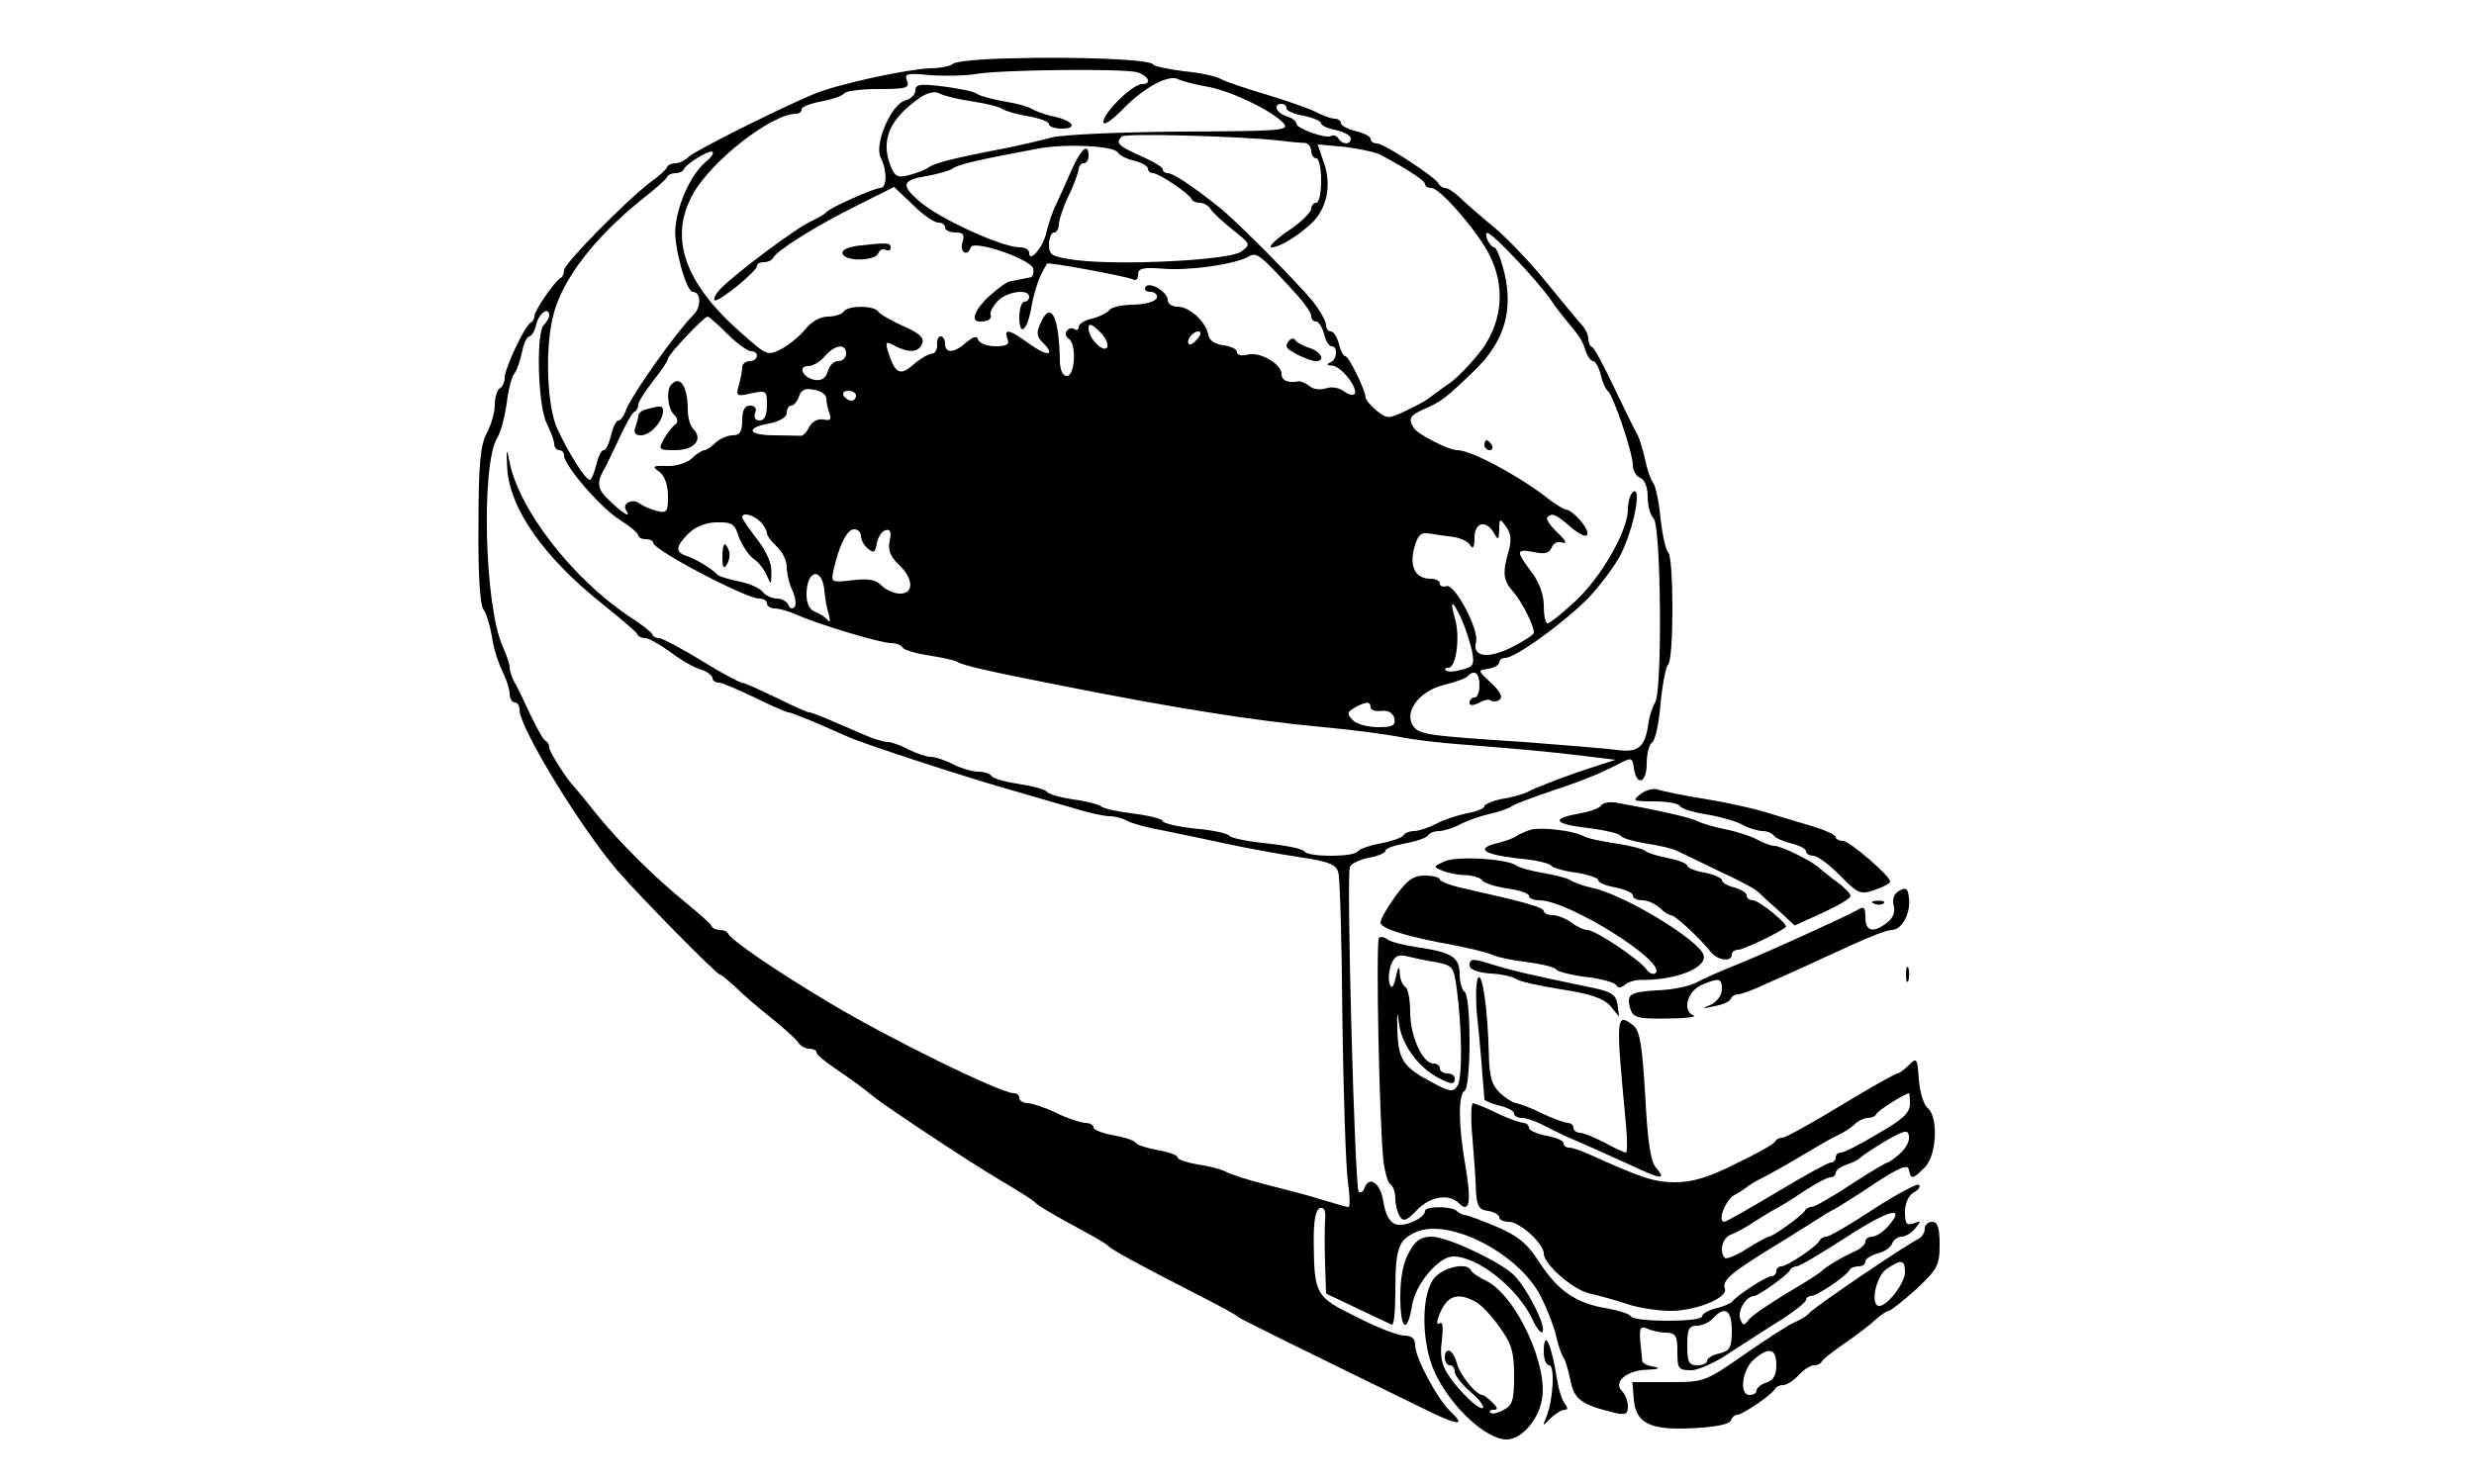 <?xml version="1.0" standalone="no"?>
<!DOCTYPE svg PUBLIC "-//W3C//DTD SVG 20010904//EN"
 "http://www.w3.org/TR/2001/REC-SVG-20010904/DTD/svg10.dtd">
<svg version="1.0" xmlns="http://www.w3.org/2000/svg"
 width="500pt" height="300pt" viewBox="0 0 500 300"
 preserveAspectRatio="xMidYMid meet">

<g transform="translate(0,300) scale(0.1,-0.1)"
fill="#000000" stroke="none">
<path d="M2041 2882 c-58 -1 -110 -6 -115 -11 -6 -5 -27 -9 -46 -9 -48 -2
-187 -32 -235 -52 -63 -26 -242 -115 -253 -127 -7 -7 -19 -13 -27 -13 -7 0
-15 -3 -17 -8 -1 -4 -16 -18 -33 -30 -50 -38 -175 -165 -175 -178 0 -7 -3 -14
-7 -16 -11 -5 -53 -66 -53 -77 0 -5 -3 -11 -7 -13 -12 -5 -53 -93 -53 -111 0
-9 -4 -19 -10 -22 -5 -3 -10 -18 -10 -33 0 -15 -7 -40 -16 -57 -13 -24 -17
-62 -17 -187 -1 -95 3 -162 10 -170 6 -7 13 -32 17 -54 3 -23 13 -54 21 -70 8
-16 15 -37 15 -46 0 -10 5 -18 10 -18 6 0 10 -7 10 -15 0 -36 122 -236 197
-324 44 -51 201 -211 208 -211 2 0 17 -12 32 -26 15 -15 48 -43 73 -63 25 -20
49 -42 53 -48 4 -7 15 -13 22 -13 8 0 15 -3 15 -7 0 -5 17 -19 38 -33 36 -25
51 -35 75 -55 24 -20 193 -132 257 -170 36 -21 67 -41 70 -44 7 -8 34 -24 95
-57 28 -15 52 -29 55 -33 6 -7 66 -40 180 -98 41 -21 77 -40 80 -44 4 -4 83
-43 394 -195 55 -26 68 -26 37 3 -26 25 -71 108 -71 134 0 13 -7 19 -22 19
-13 0 -56 17 -97 38 -83 41 -85 44 -86 156 0 39 4 61 13 64 8 2 12 -6 10 -25
-1 -15 -1 -55 0 -88 l2 -60 63 -30 c34 -16 65 -31 70 -33 4 -2 7 27 7 65 0 90
6 106 41 122 67 30 207 -42 252 -128 14 -27 28 -64 32 -82 4 -19 11 -38 15
-44 4 -5 10 -26 14 -46 7 -38 23 -49 89 -65 22 -5 27 -3 27 13 0 10 -5 24 -12
31 -18 18 9 42 51 43 23 1 28 3 14 6 -13 2 -23 7 -24 11 0 4 -2 22 -4 40 -2
28 0 32 14 26 9 -4 26 -8 39 -8 19 -1 22 -7 22 -38 0 -35 2 -38 28 -38 15 0
52 17 82 38 31 20 77 50 103 66 26 17 47 34 47 38 0 4 5 8 10 8 12 0 73 41 78
53 2 4 10 7 18 7 8 0 14 4 14 10 0 5 11 12 24 16 14 3 27 12 30 20 3 8 12 14
19 14 8 0 21 8 28 17 12 15 12 16 -3 10 -15 -5 -18 -1 -18 23 0 17 7 33 17 39
10 5 15 12 11 16 -3 3 -45 -19 -91 -49 -47 -31 -90 -56 -96 -56 -5 0 -11 -3
-13 -7 -5 -12 -66 -53 -78 -53 -5 0 -10 -4 -10 -10 0 -5 -5 -10 -10 -10 -11 0
-70 -39 -80 -52 -3 -3 -18 -10 -33 -13 -15 -4 -27 -11 -27 -16 0 -12 -137 -12
-144 0 -3 5 -25 12 -48 16 -62 10 -99 35 -136 92 -31 47 -48 59 -127 89 -11 4
-23 8 -27 8 -3 1 -10 4 -14 8 -10 10 -64 10 -64 0 0 -14 -41 -33 -59 -27 -12
4 -21 19 -25 45 -6 39 -29 55 -39 27 -2 -6 -7 -9 -11 -6 -8 7 -25 636 -18 656
2 7 19 15 38 19 19 3 34 10 34 14 0 5 18 11 40 15 22 4 42 11 46 16 3 5 13 9
22 9 9 0 29 6 44 14 15 8 42 17 60 21 18 4 38 11 43 15 6 4 39 17 75 29 69 23
99 35 142 57 25 13 27 13 30 -8 5 -38 26 -32 26 8 0 20 5 40 11 43 6 4 14 39
17 79 4 40 11 75 15 78 12 7 12 221 0 228 -4 3 -11 33 -15 67 -3 34 -10 67
-15 73 -5 6 -12 27 -16 46 -4 19 -11 41 -15 50 -5 8 -26 51 -47 95 -21 44 -41
82 -45 83 -5 2 -8 10 -8 17 0 8 -6 20 -12 27 -7 7 -38 45 -70 84 -31 39 -80
91 -109 115 -29 24 -61 52 -71 62 -10 9 -22 17 -27 17 -5 0 -11 4 -13 8 -5 13
-111 82 -125 82 -7 0 -13 4 -13 9 0 5 -13 12 -30 16 -16 4 -30 11 -30 16 0 5
-6 9 -12 9 -7 0 -25 6 -39 14 -15 7 -60 23 -100 35 -41 12 -82 26 -91 31 -10
6 -43 13 -75 16 -32 4 -60 10 -63 14 -6 10 -157 16 -289 12z m257 -28 c23 -7
31 -24 10 -24 -19 0 -78 -58 -78 -76 0 -9 15 1 38 24 43 45 94 72 113 62 8 -4
34 -11 58 -15 47 -8 131 -48 155 -74 13 -15 -3 -16 -207 -17 -125 -1 -239 -6
-262 -12 -22 -6 -65 -16 -95 -22 -105 -20 -143 -30 -154 -39 -6 -4 -23 -11
-39 -15 -23 -6 -29 -3 -38 21 -19 51 -1 93 61 136 15 10 29 13 39 8 9 -5 39
-12 66 -16 28 -4 55 -11 60 -15 6 -4 29 -11 53 -15 23 -4 42 -11 42 -16 0 -5
12 -9 26 -9 34 0 22 17 -19 25 -17 4 -36 11 -42 15 -5 4 -30 11 -55 15 -25 4
-49 11 -55 15 -5 5 -36 11 -67 15 -48 6 -58 5 -58 -8 0 -8 -9 -17 -20 -20 -29
-7 -64 -90 -50 -116 13 -25 13 -61 -1 -61 -12 0 -102 -40 -109 -49 -3 -4 -16
-11 -30 -18 -27 -11 -149 -102 -182 -135 -11 -11 -17 -22 -14 -25 6 -6 86 58
86 70 0 4 6 7 14 7 8 0 16 4 18 8 5 14 90 67 169 106 l76 38 38 -36 c20 -20
43 -36 51 -36 8 0 14 -4 14 -10 0 -5 9 -10 21 -10 16 0 19 -4 14 -20 -6 -20
10 -30 17 -10 5 16 122 -24 126 -43 2 -9 -1 -18 -7 -18 -6 -1 -15 -3 -21 -4
-5 -1 -14 -3 -19 -4 -5 0 -23 -13 -40 -28 -30 -27 -41 -53 -21 -53 17 0 25 5
22 14 -2 5 5 17 14 27 18 20 64 26 64 9 0 -5 -4 -10 -10 -10 -5 0 -10 -14 -10
-31 0 -42 17 -27 25 23 4 23 13 51 19 63 6 11 11 21 12 22 1 4 164 -26 174
-32 6 -3 10 1 10 10 0 12 9 15 48 12 51 -5 146 8 175 24 18 10 22 6 100 -79
15 -17 27 -35 27 -41 0 -6 4 -11 10 -11 5 0 12 -11 16 -25 3 -14 10 -25 15
-25 14 0 11 -28 -3 -33 -8 -3 -6 -6 4 -6 19 -1 55 -48 45 -58 -4 -3 -13 0 -21
6 -9 7 -24 10 -36 6 -12 -4 -27 -2 -34 5 -8 6 -18 10 -22 9 -21 -4 -34 2 -34
15 0 20 -44 46 -69 39 -11 -3 -21 -1 -21 5 0 6 -12 12 -27 14 -18 2 -29 10
-31 21 -5 27 -38 57 -62 57 -11 0 -20 6 -20 13 0 17 -37 39 -45 27 -3 -6 1
-10 10 -10 9 0 15 -6 13 -12 -3 -8 -23 -13 -47 -14 -23 0 -46 -5 -49 -11 -4
-5 -19 -13 -34 -17 -16 -3 -28 -11 -28 -17 0 -6 -4 -8 -9 -4 -5 3 -12 1 -15
-4 -4 -5 -2 -12 4 -16 16 -10 13 -75 -4 -75 -8 0 -13 11 -14 28 -1 92 -18 126
-39 79 -9 -19 -8 -28 5 -40 27 -27 8 -28 -28 -2 -39 29 -52 32 -44 10 5 -11
-1 -15 -24 -15 -17 0 -32 6 -35 13 -3 9 -9 7 -24 -5 -24 -22 -43 -23 -43 -3 0
8 -4 15 -9 15 -5 0 -8 -8 -7 -17 0 -10 -4 -18 -11 -18 -6 0 -23 -10 -37 -22
-27 -24 -37 -18 -51 25 -6 21 -5 23 13 13 29 -15 49 -14 56 5 4 11 -6 21 -39
35 -24 11 -47 24 -50 29 -8 13 -62 13 -70 0 -3 -5 -18 -10 -32 -10 -15 0 -33
-10 -45 -25 -11 -14 -33 -32 -48 -40 -29 -15 -30 -14 -82 32 -114 100 -146
191 -99 278 36 68 160 165 210 165 6 0 11 4 11 9 0 5 18 12 40 16 22 4 42 11
46 16 3 5 34 9 69 9 56 0 64 2 58 17 -6 14 0 16 48 11 30 -2 70 -1 89 2 44 9
298 12 328 4z m302 -73 c0 -5 16 -12 35 -15 19 -4 35 -11 35 -15 0 -5 14 -11
30 -14 17 -4 30 -11 30 -17 0 -13 -17 -13 -25 0 -4 6 -10 8 -15 5 -10 -6 -70
15 -70 25 0 5 -9 12 -20 15 -21 7 -28 25 -10 25 6 0 10 -4 10 -9z m-15 -65
c22 -3 46 -5 53 -5 6 -1 12 -8 12 -16 0 -8 5 -15 10 -15 6 0 10 -20 10 -45 0
-25 -4 -45 -10 -45 -5 0 -10 -6 -10 -12 0 -7 -21 -28 -47 -45 -26 -18 -41 -33
-33 -33 17 0 58 26 84 52 28 29 37 75 22 118 l-13 38 55 -5 c31 -4 65 -11 76
-18 59 -32 86 -51 86 -57 0 -5 6 -8 13 -8 17 0 92 -86 117 -135 32 -63 27
-131 -13 -189 -19 -25 -49 -58 -68 -71 -19 -13 -38 -28 -44 -32 -5 -4 -26 -15
-45 -24 -34 -16 -37 -16 -58 1 -12 10 -22 22 -22 26 0 14 -34 84 -41 84 -4 0
-10 11 -13 25 -4 14 -11 25 -16 25 -6 0 -10 6 -10 13 0 7 -12 29 -27 48 -34
41 -158 167 -194 194 -53 42 -89 65 -99 65 -5 0 -10 3 -10 8 0 4 -20 16 -45
27 -45 20 -51 26 -38 39 7 7 231 1 318 -8z m-326 -24 c3 -6 19 -14 34 -17 15
-4 27 -11 27 -16 0 -5 5 -9 10 -9 12 0 73 -41 78 -52 2 -5 10 -8 17 -8 8 0 18
-6 22 -13 4 -7 25 -26 45 -42 36 -29 36 -29 16 -44 -25 -17 -241 -28 -332 -17
-51 7 -56 10 -56 32 0 13 5 24 10 24 6 0 10 8 10 18 1 9 9 35 20 57 11 22 19
46 20 53 0 6 5 12 10 12 6 0 10 7 10 15 0 27 -15 15 -34 -28 -10 -23 -24 -54
-31 -69 -8 -15 -16 -41 -20 -57 -6 -30 -35 -64 -35 -42 0 6 -8 11 -19 11 -36
0 -163 58 -203 93 -38 33 -35 43 14 51 23 4 47 11 53 15 9 8 51 18 175 41 56
10 151 5 159 -8z m-829 -16 c-32 -25 -60 -85 -65 -136 -4 -36 22 -130 35 -130
17 0 18 -31 1 -47 -35 -35 -128 -166 -137 -195 -4 -10 -10 -18 -14 -18 -5 0
-11 -13 -15 -30 -4 -16 -10 -30 -15 -30 -5 0 -11 -13 -15 -30 -4 -16 -10 -30
-13 -30 -9 0 -43 54 -66 104 -21 46 -25 166 -7 232 19 71 83 154 176 229 28
22 52 43 53 47 2 5 10 8 17 8 7 0 15 3 17 8 5 11 52 40 58 35 3 -3 -2 -10 -10
-17z m1631 -197 c27 -28 59 -65 71 -82 12 -18 27 -37 33 -44 28 -34 33 -41 39
-61 4 -12 11 -22 16 -22 4 0 11 -12 15 -27 3 -15 10 -30 14 -33 11 -7 51 -126
51 -150 0 -12 7 -23 15 -26 9 -4 15 -19 15 -38 0 -18 5 -37 12 -44 15 -15 18
-349 3 -372 -5 -8 -11 -26 -13 -39 -7 -52 -20 -63 -65 -57 -23 3 -107 10 -187
16 -199 13 -213 15 -225 34 -17 28 14 69 62 81 23 6 45 13 49 18 14 14 24 7
24 -18 0 -14 -4 -25 -10 -25 -5 0 -10 -5 -10 -10 0 -7 6 -7 19 -1 10 6 21 8
24 5 3 -3 11 -3 17 1 8 5 3 16 -16 34 -28 26 -28 26 -6 29 12 2 22 8 22 13 0
5 6 9 12 9 21 0 120 72 169 122 25 27 55 67 66 90 25 51 41 134 24 124 -6 -4
-11 -20 -11 -36 0 -43 -55 -139 -108 -187 -26 -24 -50 -43 -54 -43 -5 0 -8 16
-8 36 0 22 -9 47 -25 68 -32 42 -31 47 5 40 22 -5 31 -2 36 9 3 9 13 14 22 10
10 -3 6 5 -10 20 -15 14 -24 28 -21 31 10 10 17 7 48 -20 18 -15 31 -21 33
-14 4 11 -30 50 -44 50 -3 0 -23 12 -43 28 -60 45 -149 92 -176 92 -17 0 -78
31 -87 44 -13 19 -9 26 20 39 35 15 45 23 102 78 60 58 79 121 60 199 -7 28
-16 50 -20 50 -4 0 -10 7 -14 15 -9 26 4 17 55 -36z m-1951 -117 c0 -4 -5 -13
-11 -19 -16 -16 -12 -164 6 -199 8 -16 15 -35 15 -41 0 -7 5 -13 10 -13 6 0
10 -5 10 -11 0 -20 75 -107 113 -130 20 -13 37 -27 37 -31 0 -5 7 -8 15 -8 8
0 15 -3 15 -7 0 -15 188 -113 214 -113 9 0 16 -4 16 -10 0 -5 7 -10 16 -10 9
0 30 -6 47 -14 44 -19 166 -56 188 -56 10 0 20 -4 23 -9 3 -5 27 -12 53 -16
27 -4 53 -10 58 -13 10 -7 67 -20 205 -47 231 -46 393 -72 535 -85 55 -5 123
-14 150 -19 28 -6 86 -13 130 -16 113 -9 171 -14 245 -23 l65 -8 -40 -13 c-48
-15 -114 -40 -136 -51 -9 -5 -33 -12 -53 -15 -20 -4 -36 -11 -36 -15 0 -4 -16
-11 -35 -14 -19 -4 -47 -13 -62 -21 -15 -8 -36 -15 -45 -15 -9 0 -19 -4 -22
-9 -4 -5 -24 -12 -46 -16 -22 -4 -42 -11 -46 -16 -7 -12 -101 -12 -108 0 -3 5
-37 12 -76 16 -39 4 -72 11 -75 15 -3 5 -34 12 -70 15 -36 4 -65 11 -65 15 0
4 -26 11 -57 15 -32 4 -62 10 -68 15 -5 4 -31 11 -57 14 -26 4 -50 11 -53 16
-3 4 -28 11 -55 15 -27 4 -52 11 -56 16 -3 5 -15 9 -27 9 -12 0 -35 7 -51 15
-15 8 -36 15 -45 15 -9 0 -29 7 -45 15 -15 8 -34 15 -42 15 -7 0 -28 6 -46 14
-18 8 -49 21 -70 30 -20 9 -39 16 -43 16 -3 0 -33 13 -67 30 -33 16 -64 30
-69 30 -4 0 -42 20 -82 45 -41 25 -79 45 -85 45 -6 0 -12 3 -14 8 -1 4 -23 21
-48 37 -116 78 -224 219 -241 315 -5 26 -6 22 -4 -16 5 -83 75 -182 195 -277
36 -29 67 -55 68 -59 2 -5 9 -8 16 -8 7 0 30 -13 52 -29 21 -16 49 -32 62 -35
12 -4 22 -12 22 -17 0 -5 6 -9 13 -9 6 0 39 -14 72 -30 33 -16 64 -30 68 -30
7 0 57 -21 122 -50 28 -13 245 -84 335 -109 41 -12 97 -28 124 -36 26 -8 57
-15 68 -15 11 0 27 -4 37 -10 10 -5 43 -14 72 -19 30 -6 88 -18 129 -27 41 -9
108 -21 148 -27 60 -9 73 -15 77 -32 3 -11 7 -144 8 -295 2 -151 7 -299 11
-328 4 -28 5 -52 1 -52 -4 0 -28 7 -54 15 -25 8 -75 21 -111 30 -36 9 -73 21
-82 26 -9 5 -35 12 -58 15 -22 4 -40 10 -40 14 0 5 -18 11 -40 15 -22 4 -42
10 -45 15 -3 5 -23 11 -45 15 -22 4 -40 11 -40 16 0 5 -8 9 -17 9 -10 1 -36 9
-58 20 -22 11 -48 19 -57 20 -10 0 -18 5 -18 10 0 6 -5 10 -11 10 -27 0 -255
112 -373 183 -106 63 -199 127 -204 139 -2 5 -10 8 -17 8 -7 0 -15 3 -17 8 -1
4 -23 23 -48 44 -66 53 -139 126 -185 183 -22 28 -42 52 -45 55 -14 14 -50 70
-50 79 0 5 -3 11 -7 13 -5 2 -18 26 -31 53 -13 28 -27 58 -33 67 -5 10 -9 23
-9 29 0 6 -6 25 -14 42 -37 82 -44 368 -11 422 7 11 15 42 19 69 3 27 10 54
15 60 5 6 12 26 16 44 3 17 10 32 15 32 4 0 11 11 14 25 6 23 26 36 26 17z
m360 -37 c19 -19 41 -35 48 -35 17 0 15 -20 -3 -20 -8 0 -15 -6 -15 -12 0 -7
-3 -24 -7 -37 -6 -22 -4 -23 26 -16 30 6 31 5 31 -24 0 -21 -5 -31 -15 -31 -9
0 -12 6 -9 15 4 9 0 15 -10 15 -11 0 -16 -9 -16 -30 0 -23 -5 -30 -19 -30 -11
0 -26 -7 -35 -15 -8 -8 -18 -15 -22 -15 -4 0 -16 -7 -26 -17 -10 -9 -33 -16
-50 -15 -29 1 -31 -1 -15 -12 10 -8 17 -26 17 -49 0 -31 -2 -35 -22 -30 -13 3
-28 10 -35 15 -14 11 -36 1 -28 -13 11 -16 -3 -10 -29 15 -28 25 -31 37 -17
64 6 9 20 40 33 67 13 28 26 52 31 53 4 2 7 8 7 14 0 6 14 27 30 48 17 21 30
41 30 45 0 8 72 84 80 85 3 0 21 -16 40 -35z m768 -26 c-5 -15 -38 16 -38 37
0 11 5 10 21 -5 12 -11 19 -25 17 -32z m182 16 c-7 -9 -15 -13 -17 -11 -7 7 7
26 19 26 6 0 6 -6 -2 -15z m-710 -30 c0 -8 -7 -15 -16 -15 -9 0 -18 -9 -21
-21 -4 -13 -12 -19 -26 -17 -24 4 -36 28 -13 28 9 0 24 9 33 20 21 24 43 26
43 5z m-40 -90 c0 -8 3 -21 6 -30 5 -13 2 -16 -12 -13 -11 2 -23 -4 -29 -16
-5 -10 -13 -18 -17 -17 -5 0 -28 1 -53 1 -53 0 -60 15 -10 24 21 4 35 13 35
21 0 8 4 15 9 15 5 0 12 8 16 19 4 13 12 17 30 13 14 -2 25 -10 25 -17z m60 5
c0 -5 -4 -10 -9 -10 -6 0 -13 5 -16 10 -3 6 1 10 9 10 9 0 16 -4 16 -10z
m-194 -254 c8 -8 14 -19 14 -24 0 -5 9 -17 20 -27 11 -10 20 -28 20 -41 0 -13
5 -35 12 -49 6 -14 8 -28 3 -33 -4 -4 -10 -1 -12 6 -3 6 -13 12 -23 12 -9 0
-23 6 -29 14 -7 8 -28 17 -49 21 -20 4 -39 10 -42 13 -8 10 -43 32 -62 38 -24
8 -23 19 4 46 13 13 35 22 56 22 31 1 37 -3 45 -29 6 -16 19 -36 29 -44 11 -7
23 -23 28 -35 8 -19 9 -19 9 8 1 17 -11 43 -29 66 -16 21 -30 41 -30 44 0 11
21 6 36 -8z m1513 -60 c-13 -44 -11 -60 9 -82 17 -19 42 -68 42 -83 0 -4 -20
-17 -44 -29 -49 -25 -81 -20 -73 10 7 25 -44 120 -60 113 -7 -2 -13 0 -13 5 0
6 -8 10 -19 10 -30 0 -43 24 -33 62 7 25 13 32 28 30 10 -2 32 -5 48 -7 16 -2
33 -9 37 -17 6 -9 9 -4 9 15 0 31 23 37 39 10 9 -16 10 -15 11 6 0 24 1 24 14
6 10 -13 11 -28 5 -49z m-1309 30 c0 -7 6 -19 14 -25 12 -10 15 -8 18 10 2 12
9 24 17 27 10 3 13 -2 9 -21 -4 -19 2 -33 18 -48 30 -28 32 -59 3 -59 -11 0
-28 7 -37 16 -11 12 -27 15 -60 11 -43 -5 -43 -4 -37 22 11 49 27 81 41 81 8
0 14 -6 14 -14z m-74 -109 c1 -15 5 -37 9 -49 3 -13 3 -18 -2 -12 -4 6 -16 13
-25 17 -12 4 -18 17 -18 35 0 50 31 57 36 9z m1288 -59 c8 -18 17 -47 21 -64
5 -28 3 -32 -21 -38 -14 -4 -29 -5 -32 -1 -3 3 -1 5 5 5 16 0 24 61 14 98 -12
41 -6 41 13 0z m-184 -178 c0 -5 10 -9 22 -7 14 1 23 -4 26 -15 3 -15 -4 -18
-33 -18 -20 0 -43 6 -51 14 -12 13 -12 16 3 25 23 13 33 14 33 1z m1044 -1051
c-9 -10 -23 -19 -31 -19 -7 0 -13 -5 -13 -10 0 -6 -10 -15 -22 -20 -25 -11
-60 -32 -68 -41 -3 -3 -34 -23 -70 -44 -36 -22 -70 -45 -76 -53 -9 -13 -12
-12 -17 2 -6 16 12 46 28 46 8 0 69 43 73 53 2 4 8 7 13 7 6 0 51 27 102 60
86 56 122 64 81 19z m-314 -209 c0 -34 -4 -41 -25 -46 -14 -3 -25 -10 -25 -15
0 -5 -9 -9 -20 -9 -17 0 -20 7 -20 40 0 33 3 40 20 40 10 0 25 7 32 15 24 26
38 17 38 -25z"/>
<path d="M1732 2503 c-20 -3 -32 -9 -29 -16 5 -16 66 -15 72 1 3 7 9 10 15 7
5 -3 10 -1 10 4 0 11 -6 11 -68 4z"/>
<path d="M2607 2313 c-4 -3 -7 -9 -7 -13 0 -8 45 -30 60 -30 19 0 10 19 -12
26 -13 4 -26 11 -29 15 -3 5 -8 6 -12 2z"/>
<path d="M3000 2100 c0 -5 5 -10 11 -10 5 0 7 5 4 10 -3 6 -8 10 -11 10 -2 0
-4 -4 -4 -10z"/>
<path d="M1357 2223 c-11 -11 -8 -48 5 -61 8 -8 9 -15 3 -20 -6 -4 -16 -17
-23 -29 -12 -22 -11 -23 23 -23 38 0 57 22 36 43 -6 6 -11 23 -11 38 0 47 -15
71 -33 52z"/>
<path d="M1308 2173 c-10 -2 -18 -8 -18 -13 0 -5 -3 -15 -6 -24 -4 -11 0 -16
11 -16 19 0 44 27 45 48 0 12 -3 13 -32 5z"/>
<path d="M1460 1873 c0 -21 3 -24 9 -14 5 8 7 20 4 28 -8 21 -13 15 -13 -14z"/>
<path d="M3316 1395 c-18 -14 -16 -15 26 -15 26 0 49 -4 53 -9 3 -6 26 -13 52
-17 25 -4 58 -13 72 -20 14 -8 34 -14 43 -14 9 0 19 -4 23 -9 3 -5 19 -12 35
-16 17 -4 30 -11 30 -16 0 -5 7 -9 15 -9 8 0 32 -18 54 -40 36 -37 41 -39 70
-29 17 6 31 13 31 17 0 11 -82 82 -95 82 -8 0 -15 4 -15 8 0 4 -19 13 -42 20
-24 7 -65 20 -93 28 -27 9 -86 22 -130 29 -44 7 -87 16 -95 19 -8 3 -24 -1
-34 -9z"/>
<path d="M3236 1372 c-3 -6 -24 -13 -46 -17 -57 -10 -49 -21 20 -29 33 -4 62
-11 65 -15 2 -5 26 -12 51 -16 26 -4 54 -10 63 -15 9 -4 46 -22 83 -40 37 -17
74 -36 81 -43 7 -7 27 -25 44 -40 l30 -28 57 26 c31 14 56 29 56 34 0 4 -12
17 -26 27 -14 10 -31 24 -38 30 -15 14 -76 44 -90 44 -6 0 -23 6 -37 14 -14 7
-43 16 -64 20 -20 4 -45 11 -54 16 -14 7 -74 21 -162 37 -15 3 -29 0 -33 -5z"/>
<path d="M3095 1323 c-11 -3 -24 -9 -30 -13 -5 -4 -22 -10 -37 -14 -47 -11
-31 -23 37 -31 36 -3 67 -10 70 -15 3 -4 25 -11 50 -14 25 -4 45 -11 45 -15 0
-5 16 -12 35 -15 19 -4 35 -11 35 -16 0 -6 9 -10 19 -10 11 0 26 -7 35 -15 8
-8 18 -15 23 -15 8 0 55 -43 81 -75 14 -17 42 -20 42 -5 0 6 6 10 13 10 10 0
84 35 96 46 6 5 -53 53 -66 54 -7 0 -13 4 -13 10 0 5 -11 12 -25 16 -14 3 -25
10 -25 15 0 4 -16 11 -35 15 -19 3 -35 10 -35 14 0 4 -17 11 -37 15 -21 4 -42
10 -48 15 -5 4 -32 11 -60 15 -27 4 -57 10 -65 15 -22 11 -82 18 -105 13z"/>
<path d="M2920 1259 c-24 -11 -24 -11 -5 -19 11 -5 32 -9 47 -9 15 -1 29 -5
33 -10 3 -6 26 -13 50 -17 25 -3 45 -10 45 -15 0 -5 10 -9 21 -9 59 0 258
-125 235 -147 -4 -4 -13 -1 -19 8 -16 21 -103 79 -119 79 -7 0 -22 7 -32 15
-11 8 -28 15 -38 15 -10 0 -18 4 -18 8 0 8 -41 19 -157 45 -29 6 -53 15 -53
19 0 4 -13 8 -30 8 -24 0 -36 -9 -60 -42 -16 -22 -30 -46 -30 -53 0 -12 54
-29 150 -46 30 -6 64 -14 75 -19 11 -5 44 -12 72 -15 29 -4 55 -10 58 -15 3
-4 29 -11 60 -15 30 -3 57 -11 61 -16 4 -7 10 -6 18 0 6 6 21 10 31 10 71 -1
135 24 128 50 -8 30 -161 123 -225 136 -18 4 -37 11 -43 15 -5 4 -30 11 -55
15 -25 4 -49 11 -55 15 -18 14 -119 20 -145 9z"/>
<path d="M3838 1199 c-10 -5 -14 -17 -11 -29 4 -13 -1 -26 -13 -35 -28 -22
-44 -18 -44 10 0 21 -3 24 -17 15 -27 -15 -181 -85 -243 -110 -30 -12 -67 -28
-81 -36 -15 -8 -50 -15 -79 -16 -56 -3 -64 -8 -55 -38 6 -17 15 -20 73 -19 37
0 61 3 55 6 -23 9 -14 47 14 61 37 16 43 15 43 -8 0 -12 -10 -25 -22 -31 -20
-8 -19 -9 7 -3 17 3 32 10 33 15 2 5 9 9 15 9 6 0 31 9 56 21 25 11 60 27 76
34 17 8 60 28 96 44 36 17 73 31 82 31 21 0 39 34 35 65 -2 19 -6 22 -20 14z"/>
<path d="M3788 1173 c7 -3 16 -2 19 1 4 3 -2 6 -13 5 -11 0 -14 -3 -6 -6z"/>
<path d="M2787 1104 c-7 -7 1 -384 9 -451 3 -24 9 -45 15 -48 5 -4 9 -16 9
-28 0 -12 4 -28 9 -36 7 -11 14 -9 34 12 26 28 65 35 85 15 22 -22 26 2 14 73
-15 85 -15 146 -2 154 6 3 10 48 10 100 0 52 -4 97 -10 100 -5 3 -10 19 -10
35 0 35 -16 45 -85 55 -27 4 -55 11 -61 16 -6 5 -14 6 -17 3z m115 -49 c34 -7
36 -9 42 -53 11 -82 12 -184 1 -198 -8 -12 -16 -11 -49 7 -61 32 -70 46 -72
108 -1 34 0 40 3 15 4 -43 38 -91 80 -113 27 -14 33 -14 33 -1 0 6 -7 10 -15
10 -8 0 -15 5 -15 10 0 6 -6 10 -13 10 -22 0 -47 56 -47 103 0 25 -4 49 -10
52 -5 3 -11 16 -11 28 -1 16 -3 14 -8 -8 -4 -20 -9 -25 -12 -15 -4 8 -2 26 2
39 7 18 14 22 32 18 12 -3 38 -9 59 -12z"/>
<path d="M2970 1048 c0 -8 17 -14 42 -16 23 -1 47 -7 52 -11 6 -5 47 -14 91
-21 59 -9 85 -18 99 -33 l18 -22 -3 25 c-4 21 -12 26 -69 37 -115 24 -144 31
-180 42 -44 14 -50 14 -50 -1z"/>
<path d="M3852 1030 c0 -14 2 -19 5 -12 2 6 2 18 0 25 -3 6 -5 1 -5 -13z"/>
<path d="M2987 1023 c-4 -7 -5 -41 -2 -75 6 -51 12 -133 15 -170 0 -3 14 -9
30 -13 17 -4 30 -11 30 -16 0 -5 7 -9 16 -9 9 0 28 -7 42 -14 15 -8 45 -23 67
-32 22 -9 67 -30 101 -45 70 -33 83 -36 62 -11 -12 12 -18 52 -23 147 -6 102
-11 132 -24 142 -35 27 -36 21 -15 -199 3 -32 3 -58 0 -58 -3 0 -23 9 -43 20
-21 11 -43 20 -50 20 -7 0 -13 5 -13 10 0 6 -6 10 -12 10 -7 1 -31 9 -53 20
-22 11 -45 19 -51 20 -5 0 -20 9 -32 20 -17 16 -22 33 -23 78 -2 89 -13 169
-22 155z"/>
<path d="M3858 847 c-9 -9 -20 -17 -23 -17 -4 0 -56 -29 -115 -65 -59 -36
-112 -65 -118 -65 -6 0 -12 -3 -14 -7 -1 -5 -37 -25 -79 -45 -55 -28 -89 -38
-123 -38 -42 0 -67 8 -173 56 -17 8 -36 14 -42 14 -6 0 -11 4 -11 9 0 5 -16
12 -35 15 -19 4 -35 11 -35 16 0 6 -6 10 -12 10 -7 1 -31 9 -53 20 -22 11 -44
19 -48 20 -4 0 -5 -33 -1 -72 3 -40 7 -89 7 -108 2 -28 6 -36 25 -38 12 -2 22
-8 22 -13 0 -5 9 -9 20 -9 21 0 70 -44 70 -64 0 -22 60 -74 93 -81 18 -4 51
-13 75 -21 23 -8 63 -14 88 -14 53 0 117 27 110 45 -6 16 11 31 92 81 35 21
75 47 90 56 15 10 33 21 40 24 7 4 43 26 80 51 52 34 68 40 70 28 4 -20 8 -19
32 5 24 24 28 101 6 120 -8 6 -16 32 -18 58 -3 43 -4 45 -20 29z m2 -79 c0
-18 -16 -32 -65 -60 -35 -21 -68 -38 -74 -38 -6 0 -11 -4 -11 -10 0 -5 -4 -10
-10 -10 -5 0 -54 -27 -109 -60 -55 -33 -103 -60 -106 -60 -15 0 2 44 20 54 11
6 22 13 25 16 3 3 16 11 30 18 14 7 48 26 75 42 28 17 61 36 75 43 14 6 31 17
38 24 7 7 19 13 27 13 7 0 15 3 17 8 2 6 57 41 66 42 1 0 2 -10 2 -22z m-19
-99 c-11 -10 -23 -19 -26 -19 -3 0 -37 -20 -75 -45 -38 -25 -73 -45 -79 -45
-5 0 -11 -3 -13 -7 -4 -9 -65 -53 -73 -53 -3 0 -23 -11 -44 -24 -21 -14 -42
-22 -45 -19 -12 13 -5 41 12 47 9 3 31 15 47 26 17 11 37 23 45 27 8 4 34 20
56 35 23 15 47 28 53 28 6 0 11 4 11 9 0 5 10 13 23 17 12 4 24 10 27 14 3 3
25 18 50 33 38 22 46 24 48 11 2 -9 -5 -24 -17 -35z"/>
<path d="M3890 516 c0 -8 -6 -17 -12 -20 -28 -14 -204 -133 -221 -150 -6 -7
-20 -15 -30 -19 -9 -3 -54 -32 -100 -64 -82 -57 -82 -57 -155 -57 l-73 0 3
-35 c4 -49 34 -63 122 -58 43 2 71 8 74 15 2 7 8 12 13 12 11 0 72 42 77 53 2
4 9 7 16 7 7 0 21 9 31 20 10 11 24 20 31 20 7 0 14 3 16 8 2 4 21 19 44 35
22 15 50 36 62 47 12 11 25 20 29 20 4 0 29 20 56 44 43 41 47 48 47 90 0 34
-4 46 -15 46 -8 0 -15 -6 -15 -14z m-40 -88 c0 -21 -35 -68 -52 -68 -19 0 -7
59 14 74 30 21 38 20 38 -6z m-260 -187 c0 -21 -6 -32 -20 -36 -11 -3 -20 -11
-20 -16 0 -5 -6 -9 -14 -9 -22 0 -15 52 9 72 30 26 45 22 45 -11z"/>
<path d="M2848 469 c-12 -20 -18 -52 -18 -90 0 -68 14 -78 24 -17 7 43 54 98
83 98 50 0 130 -64 160 -127 9 -20 19 -31 21 -24 5 14 -31 84 -56 111 -25 27
-136 80 -169 80 -21 0 -33 -8 -45 -31z"/>
<path d="M2902 420 c-30 -28 -31 -131 -3 -193 32 -70 104 -137 146 -137 29 0
63 38 71 79 14 69 -51 210 -111 241 -17 8 -31 18 -33 23 -7 14 -49 7 -70 -13z
m79 -51 c11 -5 33 -28 49 -51 25 -34 30 -51 30 -99 0 -49 -3 -60 -21 -69 -11
-7 -23 -9 -27 -6 -3 3 0 6 7 6 9 0 8 4 -3 15 -8 8 -17 15 -20 15 -13 0 -46 41
-52 65 -7 27 -24 34 -24 10 0 -8 5 -15 10 -15 6 0 10 -6 10 -13 0 -7 14 -25
31 -40 18 -15 29 -30 26 -33 -6 -7 -49 34 -71 68 -13 20 -16 39 -12 68 3 25 2
39 -4 35 -6 -4 -7 1 -3 12 15 43 37 52 74 32z"/>
<path d="M3120 267 c0 -15 5 -27 11 -27 12 0 8 -72 -6 -105 -8 -19 -8 -19 9
-2 9 9 22 17 28 17 7 0 7 4 0 13 -5 6 -12 28 -15 47 -11 73 -27 107 -27 57z"/>
</g>
</svg>
